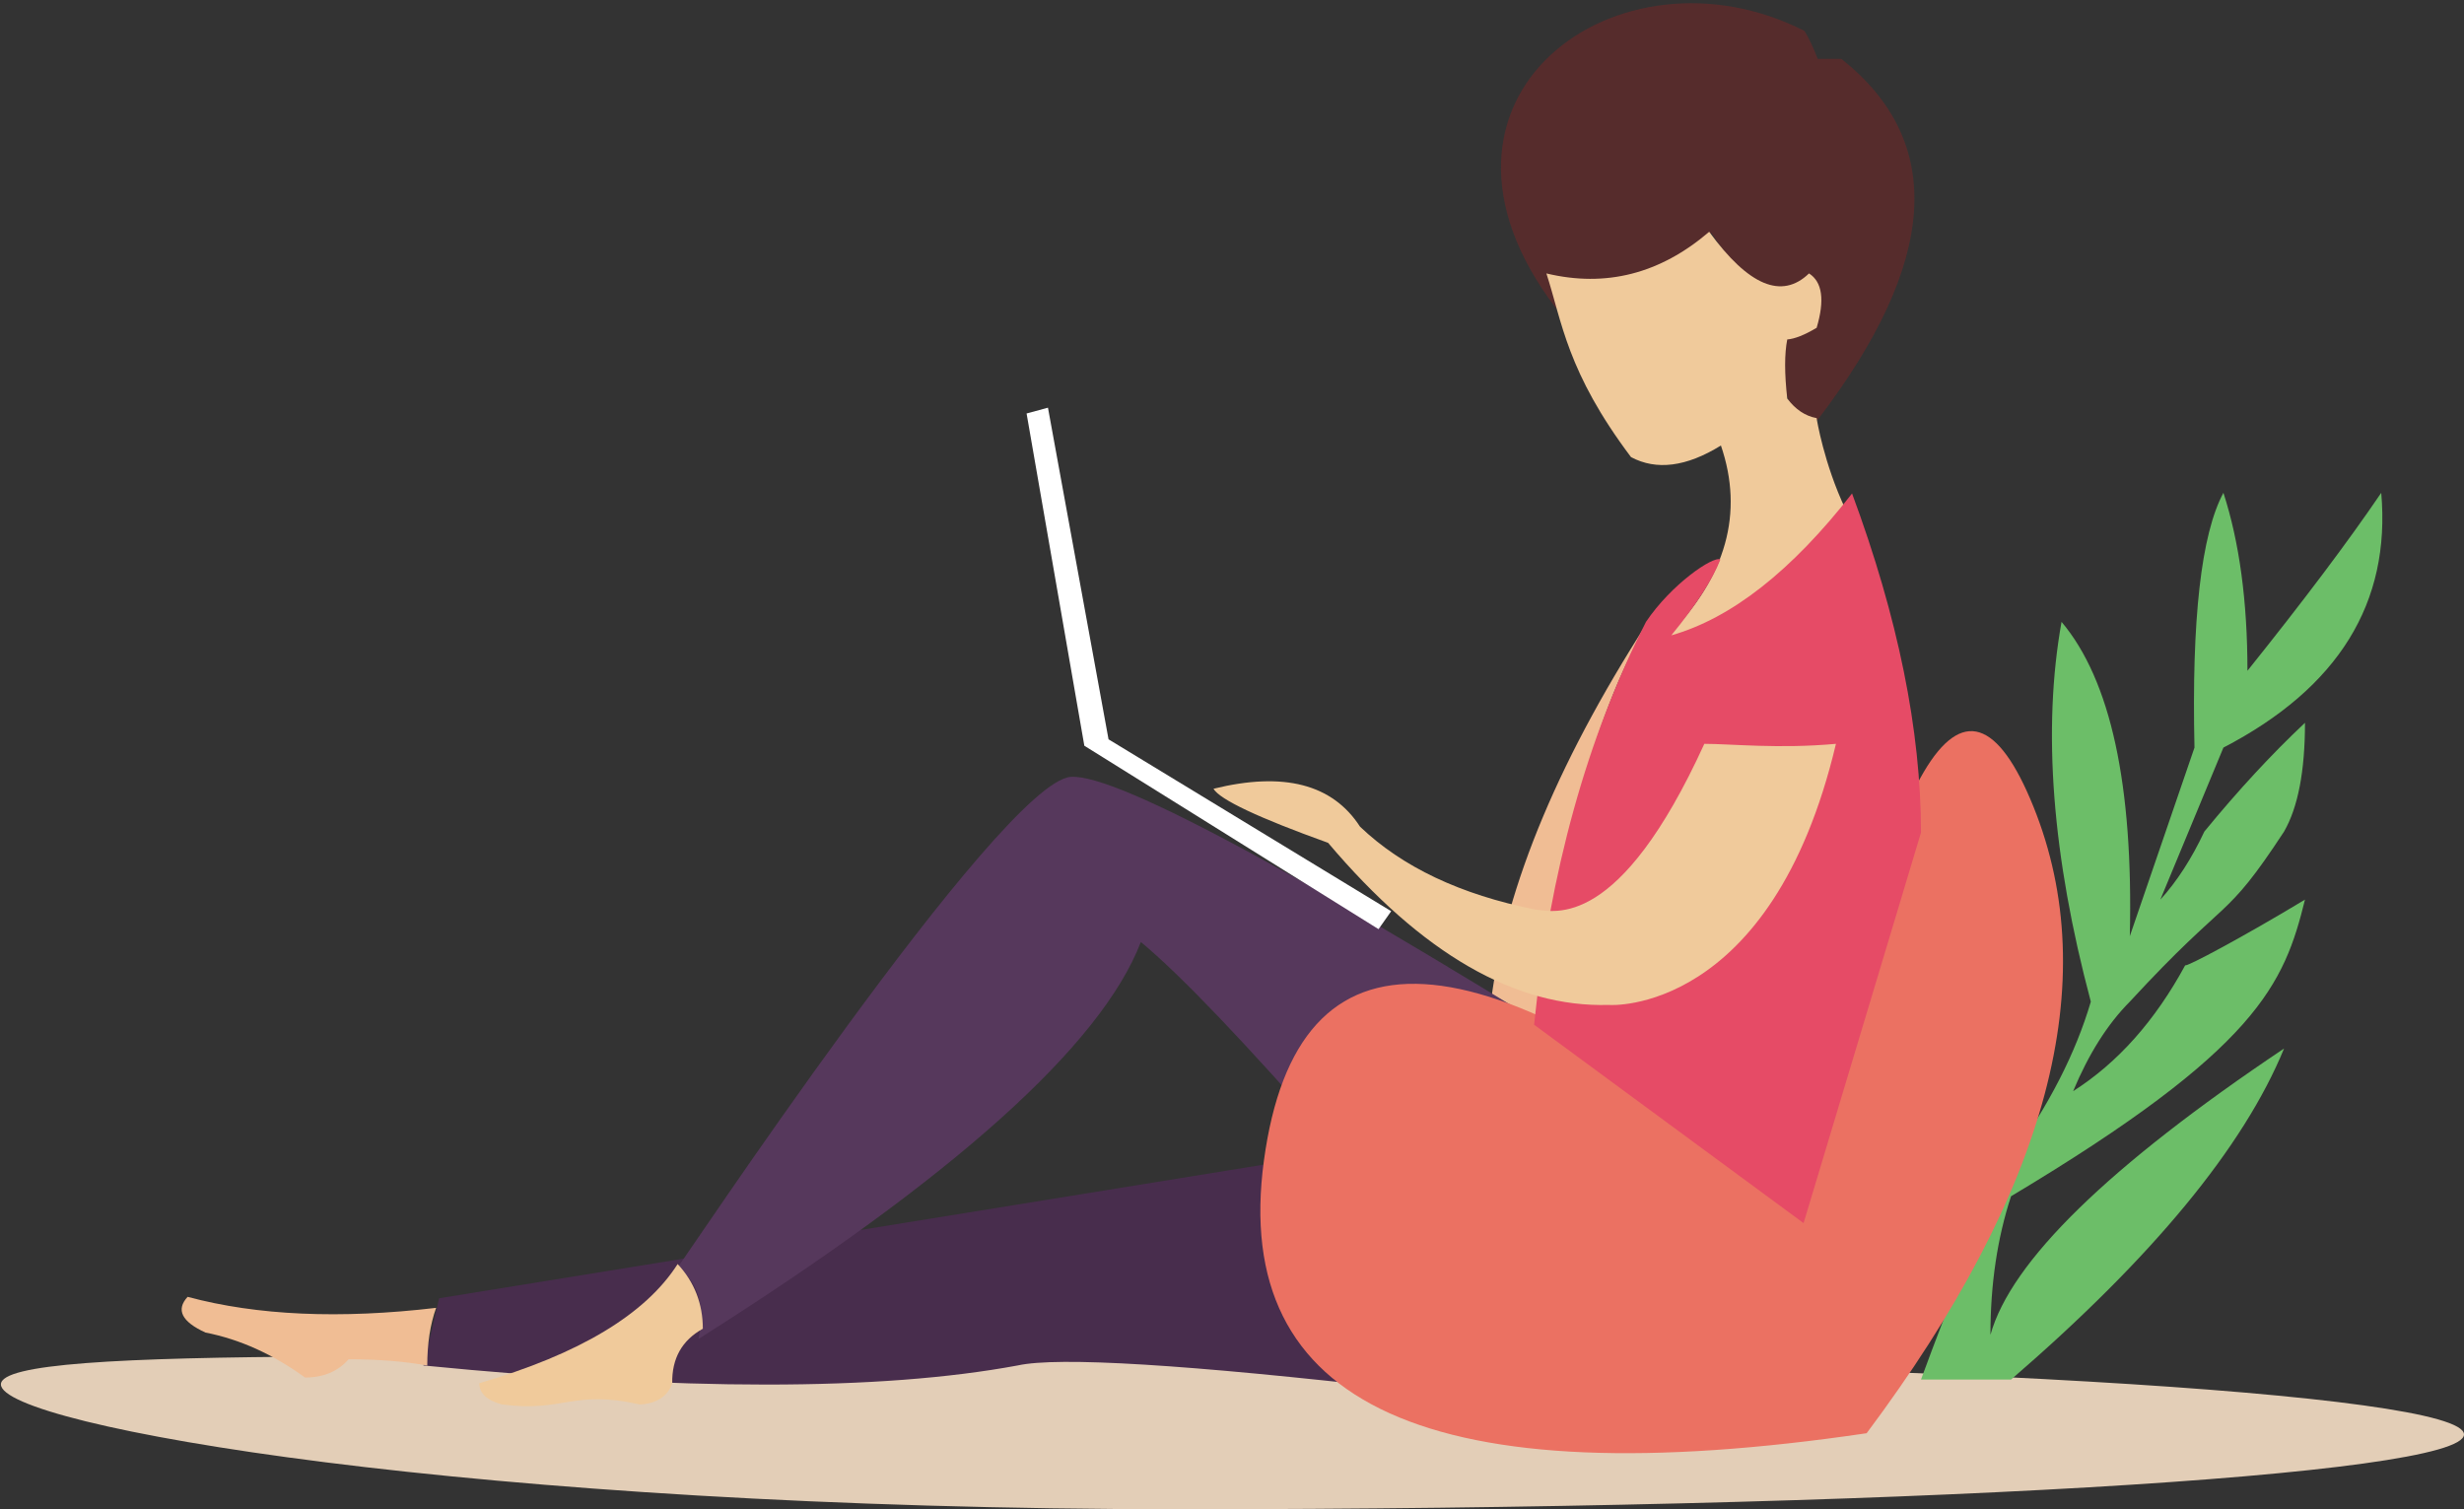 <svg xmlns="http://www.w3.org/2000/svg" width="560" height="343" viewBox="0 0 560 343">
  <rect x="0" y="0" width="560" height="343" fill="#333333" stroke="none"/>
  <g fill="none" fill-rule="evenodd" transform="matrix(-1 0 0 1 560 0)">
    <path fill="#E3CEB7" d="M291.5,343 C452.491,343 559.793,324.014 559.793,314.625 C559.793,305.236 452.491,309 291.5,309 C130.509,309 0,316.611 0,326 C0,335.389 130.509,343 291.5,343 Z"/>
    <path fill="#6CBE68" d="M123.41,313.531 L102.943,313.531 C70.766,285.757 50.083,260.677 40.895,238.293 C80.757,265.004 103.001,286.697 107.627,303.371 C107.627,291.876 106.066,281.376 102.943,271.869 C46.811,238.293 40.895,223.691 36.139,204.453 C49.912,212.766 63.355,219.967 63.355,219.357 C70.201,231.981 78.693,241.523 88.832,247.982 C85.299,239.505 81.007,232.726 75.953,227.646 C53.159,202.948 54.678,210.006 40.895,188.988 C37.724,183.469 36.139,175.229 36.139,164.266 C43.665,171.329 51.29,179.57 59.013,188.988 C61.908,195.158 65.241,200.312 69.012,204.453 L54.678,169.904 C28.564,156.331 16.609,137.03 18.812,112 C26.243,122.947 36.377,136.428 49.216,152.444 C49.216,136.713 51.036,123.231 54.678,112 C59.726,121.399 61.918,140.701 61.254,169.904 L75.953,212.766 C75.133,178.38 80.304,154.568 91.467,141.328 C95.848,165.79 93.629,194.562 84.812,227.646 C88.241,239.294 94.285,251.122 102.943,263.131 C110.18,279.233 117.002,296.033 123.41,313.531 Z"/>
    <path fill="#F0BD94" d="M183.549,138.333 C196.102,157.872 205.265,189.458 211.037,233.089 L221.152,227.716 C217.872,201.3 205.338,171.506 183.549,138.333 Z"/>
    <path fill="#482D4D" d="M256.783,262.09 L460.195,295.051 L463.775,310.324 C404.969,316.113 359.952,316.113 328.725,310.324 C319.52,308.285 290.43,310.068 241.453,315.674 L256.783,262.09 Z"/>
    <path fill="#56385C" d="M182.82,249.355 C261.415,200.04 306.023,175.774 316.645,176.557 C332.576,177.73 406.41,289.145 406.031,288.076 C401.303,291.286 399.71,296.693 401.25,304.299 C343.296,267.67 309.783,237.599 300.713,214.086 C291.7,221.553 276.969,236.975 256.521,260.352 L182.82,249.355 Z"/>
    <path fill="#F0CA9B" d="M400.264,301.976 C400.264,296.29 402.172,291.388 405.987,287.27 C413.29,298.705 428.317,307.731 451.067,314.348 C451.067,316.637 449.367,318.246 445.965,319.177 C431.886,321.042 429.938,315.764 414.619,319.177 C414.311,319.177 408.734,319.177 407.219,314.348 C407.318,308.723 405,304.599 400.264,301.976 Z"/>
    <path fill="#F0BD94" d="M460.878,297.229 C482.73,299.803 501.557,298.969 517.359,294.727 C520.066,297.665 518.713,300.37 513.3,302.843 C505.494,304.373 497.95,307.781 490.669,313.068 C486.507,313.068 483.207,311.685 480.77,308.918 C473.955,308.918 467.997,309.395 462.895,310.35 C462.895,305.345 462.222,300.971 460.878,297.229 Z"/>
    <path fill="#EB7162" d="M135.762,325.723 C94.465,270.509 81.829,223.043 97.855,183.324 C113.882,143.605 131.091,172.823 149.484,270.977 C224.096,210.284 265.185,207.885 272.75,263.781 C280.315,319.677 234.652,340.324 135.762,325.723 Z"/>
    <path fill="#562C2C" d="M146.875,95.387 C119.49,59.543 117.706,32.207 141.521,13.379 L146.875,13.379 C147.914,10.714 148.917,8.598 149.883,7.029 C192.018,-14.441 242.762,22.1 206.44,69.959 C205.157,71.651 209.206,60.749 207.885,62.665 C193.334,65.145 181.053,61.904 171.042,52.942 C162.706,65.862 155.093,69.103 148.202,62.665 C144.717,67.314 145.666,75.506 153.871,77.028 C156.152,88.89 152.828,96.273 146.875,95.387 Z"/>
    <path fill="#F0CA9B" d="M140.585,115.701 C154.6,129.867 170.672,148.514 180.984,144.608 C167.669,131.051 163.635,116.598 168.881,101.249 C176.71,106.094 183.521,106.973 189.313,103.885 C203.922,84.48 204.969,73.141 208.549,62.141 C195.03,65.382 182.695,62.227 171.545,52.675 C162.594,64.951 155.033,68.107 148.861,62.141 C145.834,64.072 145.255,68.191 147.125,74.496 C149.875,76.132 152.102,77.016 153.806,77.15 C154.449,80.415 154.449,84.888 153.806,90.57 C151.944,93.062 149.717,94.548 147.125,95.027 C147.125,95.191 145.467,105.375 140.585,115.701 Z"/>
    <path fill="#E64B66" d="M139.079,112.146 C152.815,129.763 166.508,140.512 180.158,144.392 C174.507,137.494 170.787,131.747 168.996,127.15 C170.626,126.28 180.158,132.771 185.907,141.323 C199.302,167.616 207.78,198.137 211.341,232.885 L150.096,277.971 L123.41,189.209 C123.41,166.012 128.633,140.325 139.079,112.146 Z"/>
    <path fill="#F0CA9B" d="M142.74,169.047 C155.7,170.233 166.667,169.047 172.652,169.047 C191.998,211.429 206.585,207.192 211.156,206.691 C228.058,203.312 241.308,197.038 250.906,187.869 C257.157,178.202 268.258,175.331 284.211,179.256 C282.747,181.727 274.063,185.824 258.158,191.547 C236.844,216.745 215.568,229.024 194.328,228.383 C194.331,228.463 157.387,230.815 142.74,169.047 Z"/>
    <polygon fill="#FFF" points="243.819 207.084 246.698 211.164 313.561 169.479 326.686 93.969 321.828 92.654 308.061 168.019"/>
  </g>
</svg>
